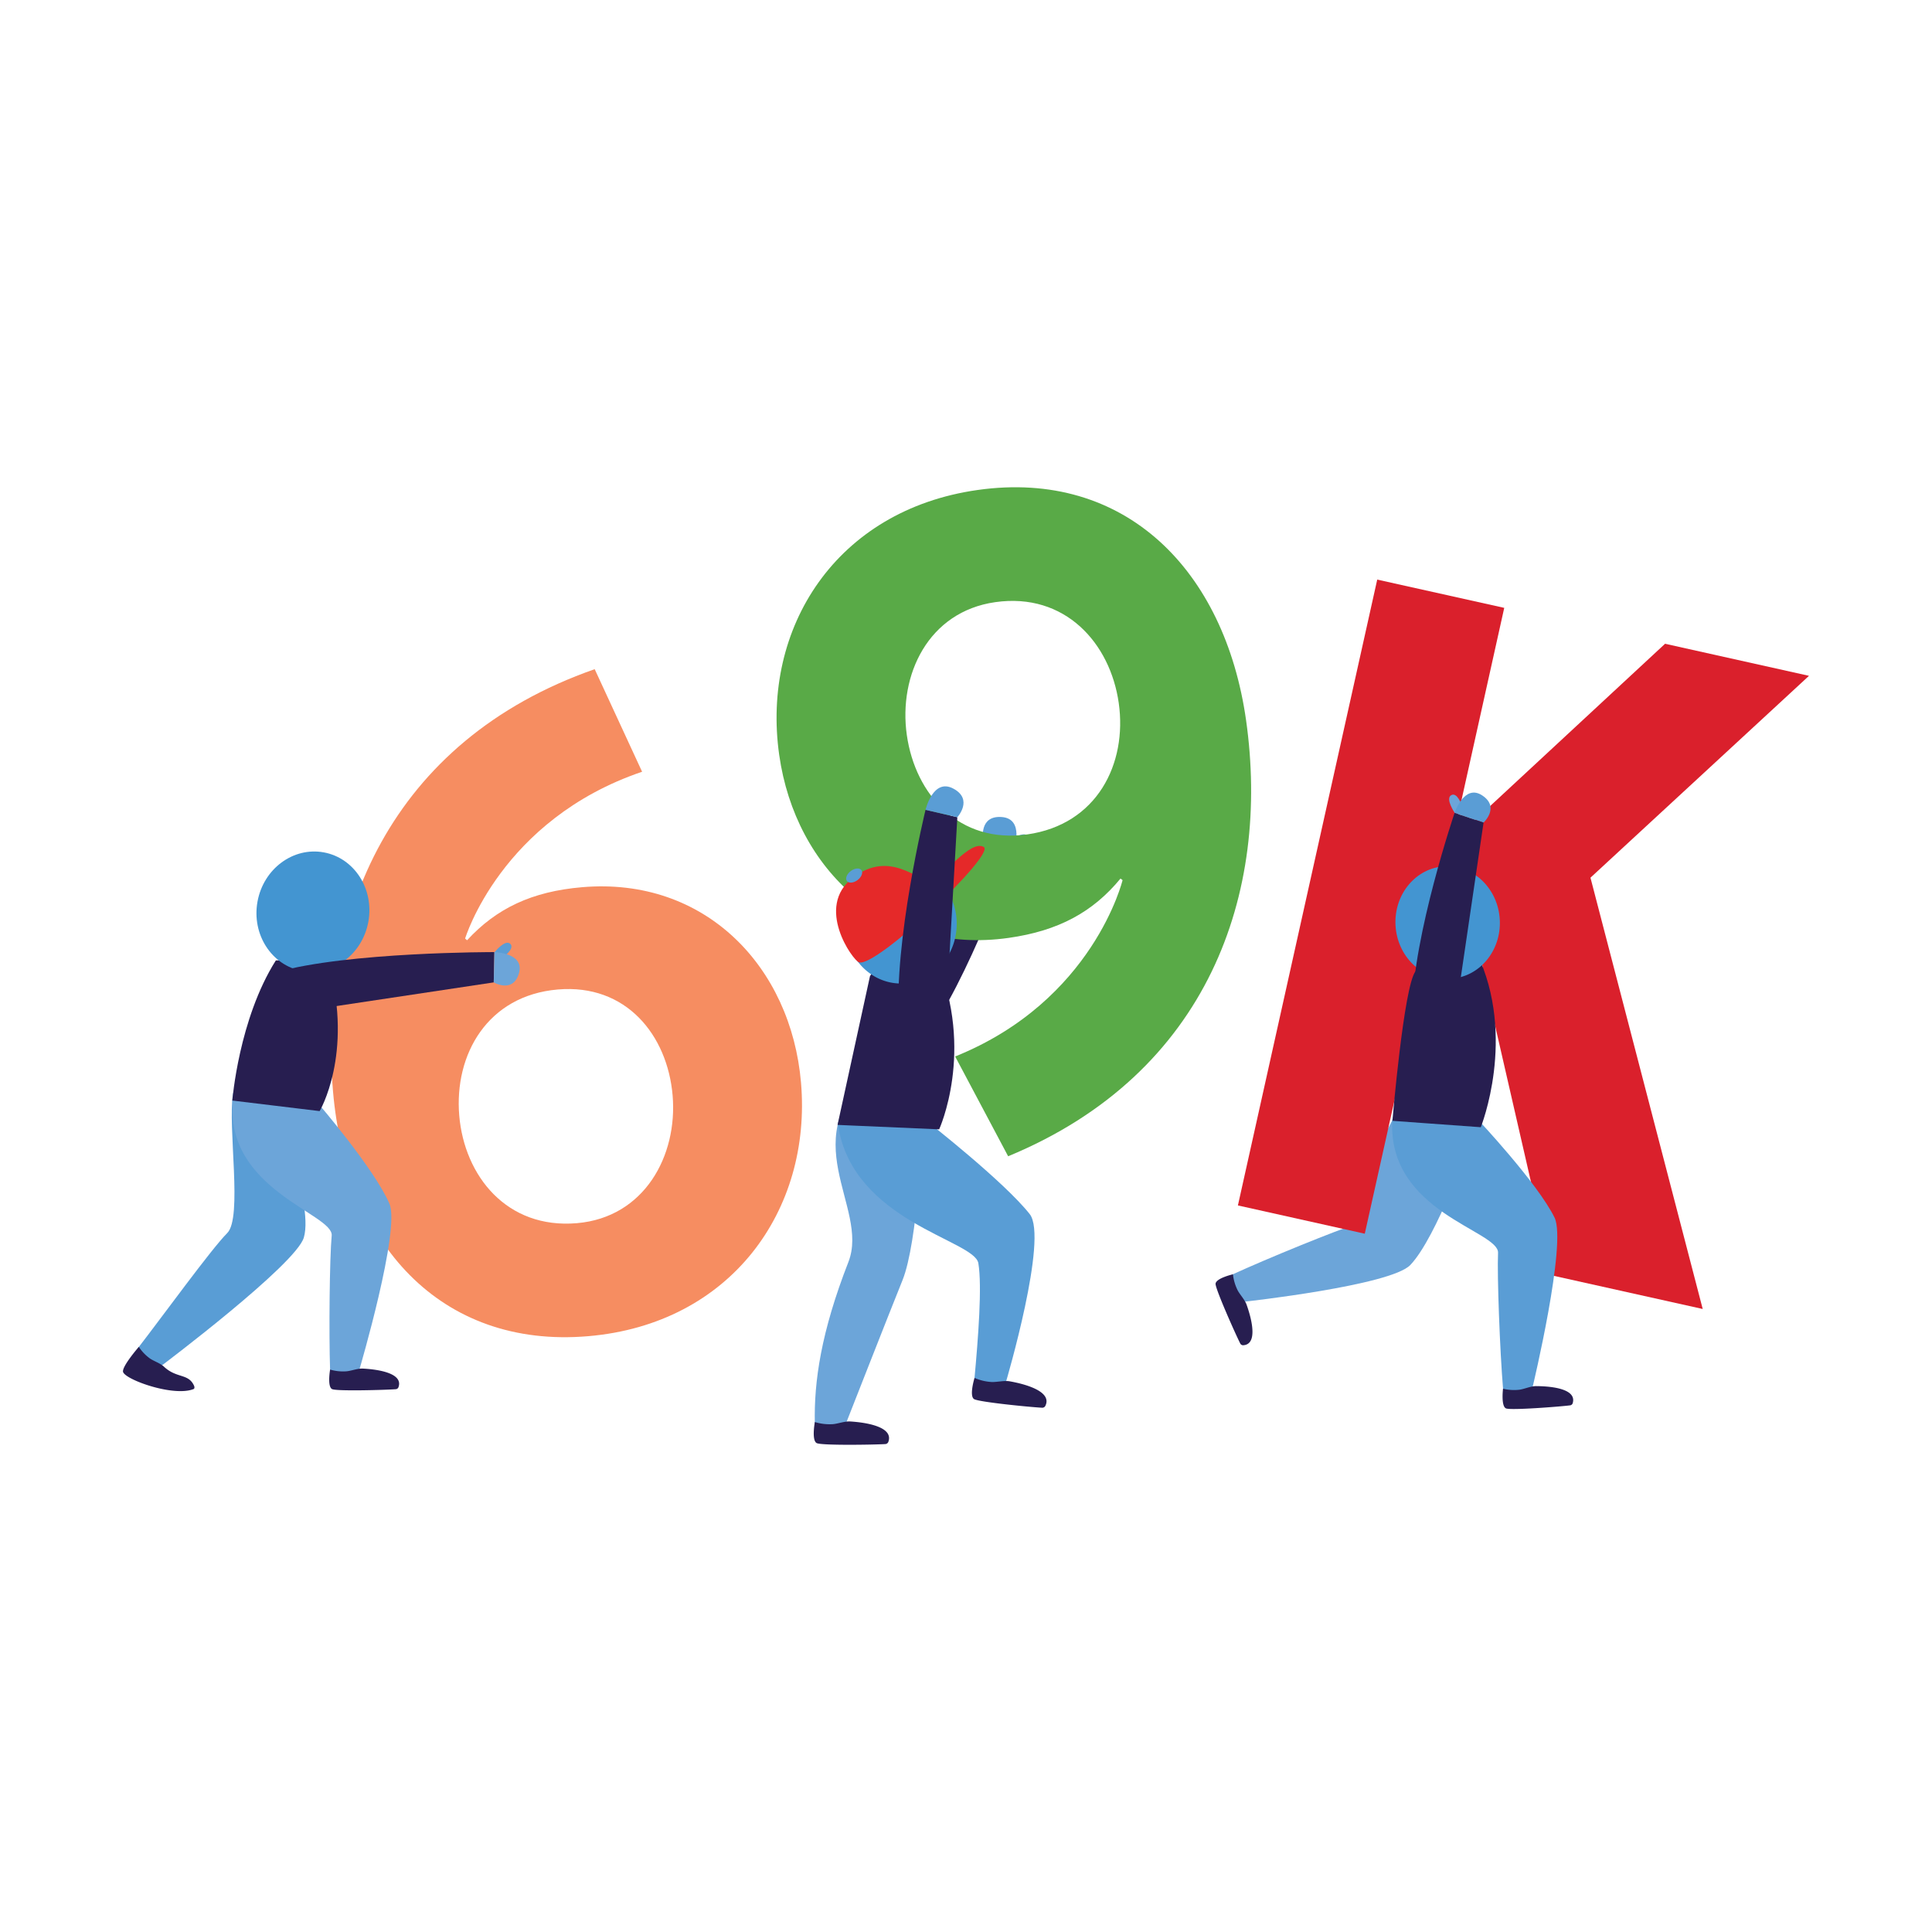 <svg xmlns="http://www.w3.org/2000/svg" xmlns:xlink="http://www.w3.org/1999/xlink" viewBox="0 0 1080 1080"><defs><style>.cls-1,.cls-3{fill:none;}.cls-2{fill:#faac19;}.cls-3{clip-path:url(#clip-path);}.cls-4{fill:#6ca5d9;}.cls-5{fill:#da202c;}.cls-6{fill:#271e50;}.cls-7{fill:#5a9dd5;}.cls-8{fill:#4395d1;}.cls-9{fill:#599dd5;}.cls-10{fill:#59aa47;}.cls-11{fill:#e52929;}.cls-12{fill:#f68d61;}.cls-13{clip-path:url(#clip-path-2);}.cls-14{clip-path:url(#clip-path-3);}.cls-15{fill:#f79226;}.cls-16{fill:#371b14;}</style><clipPath id="clip-path"><rect class="cls-2" x="1135.67" y="361.92" width="280.83" height="401.18"/></clipPath><clipPath id="clip-path-2"><path class="cls-1" d="M1160.6,669.72l58-27.32c5.85,16.59,23.9,37.56,56.09,37.56,31.21,0,50.23-22,50.23-50.72s-21-47.8-55.6-47.8h-10.24V527.79c24.39,0,46.33-13.17,46.33-41.94,0-19-13.16-32.68-29.26-32.68s-28.77,12.68-28.77,34.14h-67.8c0-65.84,49.75-97.54,98.52-97.54,47.8,0,95.11,29.75,95.11,87.3,0,28.29-9.76,54.14-35.12,70.72,42.43,13.65,57.06,51.7,57.06,82.91,0,65.35-47.79,110.71-117,110.71C1203,741.41,1166.94,699,1160.6,669.72Z"/></clipPath><clipPath id="clip-path-3"><rect class="cls-3" x="1135.67" y="361.92" width="280.83" height="401.18"/></clipPath></defs><title>Artboard 1</title><g id="Layer_1" data-name="Layer 1"><path class="cls-4" d="M822,637.64s-1.86-38.69-13.65-35.06c-48.68,14.95-37.35,77.66-49.14,81.33s-50.71,19.53-70.61,28.68l.21,7.87,7.09,7.16s81.48-9,92.47-20.47C803.29,691.51,822,637.64,822,637.64Z"/><path class="cls-5" d="M692,673.85,769.88,324l71,15.8-25,112.44c-2.34,10.5-5.79,21.27-6.12,22.77A135.75,135.75,0,0,1,825,458l105.78-98.13,80.46,17.92L889.08,490.63l62.75,241.1-84-18.7L832.18,557.69c-2.49-10-3.88-20.28-3.88-20.28-.49-.11-7.72,8.77-14.89,15.05l-24.66,21.25L762.92,689.65Z"/><path class="cls-6" d="M694.93,752a1.78,1.78,0,0,1-1.64-1c-2.47-4.85-14-30.64-13.78-33.4.31-3.13,9.72-5.26,9.72-5.26a26.11,26.11,0,0,0,2.4,8.49c1.16,2.57,4.16,5.52,5.23,8.51C700.29,739,702.79,751.57,694.93,752Z"/><path class="cls-7" d="M826,625.69s-47.1-11.58-47.72.83c-2.53,51.2,59.71,61.42,59.14,73.84s1,54.69,2.85,76.65l7.42,2.48,9.09-4.29S876,695,869,680.65C859.41,661.17,826,625.69,826,625.69Z"/><path class="cls-6" d="M879.15,784.39a1.75,1.75,0,0,1-1.47,1.21c-5.37.7-33.38,2.89-35.87,1.69-2.81-1.35-1.61-11-1.61-11a25.65,25.65,0,0,0,8.74.62c2.79-.23,6.56-2.07,9.72-2.06C868.82,774.89,881.44,776.81,879.15,784.39Z"/><path class="cls-6" d="M827.77,630.12l-49.4-3.57s6.35-75.23,12.89-83.55,21.26-37.59,34.3-10.22C848,579.8,827.77,630.12,827.77,630.12Z"/><ellipse class="cls-8" cx="806.23" cy="518.52" rx="29.15" ry="31.42" transform="matrix(1, -0.05, 0.05, 1, -22.91, 37.48)"/><path class="cls-4" d="M817.3,450.53s-2.67-8.06-6.1-6,2.14,10.08,2.14,10.08Z"/><path class="cls-7" d="M829.32,459.82s9.3-8.55-.76-15.18-15.45,9.8-15.45,9.8Z"/><path class="cls-6" d="M789.38,564.58c.62-42,23.73-110.14,23.73-110.14l16.21,5.38L814.15,563"/><path class="cls-7" d="M565.77,469s7.5-5,9.09-1.1-8.35,7.08-8.35,7.08Z"/><path class="cls-6" d="M515.37,583.22c26.74-35.74,51.41-108.17,51.41-108.17L549.57,469l-54.11,96.66"/><path class="cls-7" d="M549.57,469s-2.32-13.28,10.49-12.27,6.72,18.35,6.72,18.35Z"/><path class="cls-7" d="M521.47,448.16s-3.61-8.27-7.07-5.81,3.23,10.46,3.23,10.46Z"/><path class="cls-4" d="M515.68,631.11s-14.29-43.73-24.58-35.46c-49.75,40-4.73,78.79-16.82,109.77-15.35,39.32-19.28,66.85-18.79,90.26l7.76,3.12,10-4s24.84-63.34,31.22-79.07C513.14,694.4,515.68,631.11,515.68,631.11Z"/><path class="cls-6" d="M496.57,806.05a1.9,1.9,0,0,1-1.65,1.19c-5.77.38-35.83.88-38.41-.55-2.92-1.61-1-11.77-1-11.77a27.45,27.45,0,0,0,9.3,1.23c3,0,7.14-1.76,10.52-1.54C486.16,795.3,499.52,798.16,496.57,806.05Z"/><path class="cls-9" d="M518.52,627.07s-52.11-10.74-50,2.29c8.59,53.78,76.25,63.77,78.39,76.8s-.06,41.53-2.21,64.85l7.36,4,10.37-2.8s23.7-80.18,13.2-93.51C561.33,660.54,518.52,627.07,518.52,627.07Z"/><path class="cls-6" d="M584.33,785.93a1.9,1.9,0,0,1-1.77,1c-5.79-.27-35.71-3.16-38.12-4.87-2.72-1.93.33-11.8.33-11.8a27.65,27.65,0,0,0,9.1,2.26c3,.28,7.29-.95,10.62-.35C575.19,774.08,588.14,778.42,584.33,785.93Z"/><path class="cls-6" d="M525,631.3l-56.81-2.47,18.14-83.19s24.69-38.78,37.19-9.07C545,587.63,525,631.3,525,631.3Z"/><path class="cls-10" d="M696.56,402.58c13.64,96.31-20.65,197.35-133,243.78l-29.62-55.78c77.3-31.12,93.59-98.59,93.59-98.59l-1.16-.87c-15.44,18.74-34.64,29.22-62.52,33.17C495.4,534,444.7,486.35,435.58,422c-10.06-71,31.8-136.88,110.88-148.09C629.09,262.18,684.7,318.93,696.56,402.58Zm-189.65,8.25c4.74,33.46,29.33,61,67.35,55.61,39-5.53,55.94-39.47,51.13-73.43-4.74-33.46-30-61.94-69-56.41C518.87,341.91,502.17,377.37,506.91,410.83Z"/><path class="cls-8" d="M534.81,516.54A34.91,34.91,0,0,0,529,497c-5.63-8.43-9.54,9.61-31.55-12.4-2.21-2.2-25,13.27-25,31.7s13.85,33.43,31.08,33.49S534.75,535,534.81,516.54Z"/><path class="cls-11" d="M549.9,473.44c7,3.88-60.17,67.77-69.75,64.49-3.53-1.21-24.66-30.88-3.49-47.18s36.38,2.59,43.65,1S542.3,469.22,549.9,473.44Z"/><path class="cls-6" d="M502.6,571.55c-3.34-44.51,14.78-118.84,14.78-118.84l17.78,4.12-6.31,110.59"/><path class="cls-7" d="M535.16,456.83s9.1-9.95-2.25-16-15.53,11.87-15.53,11.87Z"/><ellipse class="cls-7" cx="477.49" cy="489.42" rx="5.07" ry="3.16" transform="translate(-197.96 383.1) rotate(-36.76)"/><path class="cls-12" d="M186.16,610.13c-8.3-96.92,31.53-195.91,146.28-236.06l26.5,57.34C280,458.21,260,524.67,260,524.67l1.1.93c16.46-17.85,36.21-27.25,64.27-29.65,68.87-5.9,116.86,44.46,122.4,109.25,6.12,71.42-39.32,134.92-118.9,141.73C245.76,754.05,193.37,694.3,186.16,610.13ZM376,612.38c-2.88-33.67-25.91-62.53-64.17-59.25-39.28,3.36-58,36.31-55.11,70.49,2.88,33.67,26.51,63.51,65.79,60.14C360.23,680.53,378.86,646.05,376,612.38Z"/><path class="cls-9" d="M150.75,611.68s-18.6-12.25-20.51-.15c-3,19,5.46,69.14-3.23,77.78s-36.5,47-49.81,64.18L81,760.27l9.5,3s74.94-56.37,79.35-71.49C175.83,671.23,150.75,611.68,150.75,611.68Z"/><path class="cls-6" d="M108.5,774.68c.27.62.32,1.58-.31,1.82C97,780.92,70.39,771.38,68.82,767c-1-2.85,8.79-14.11,8.79-14.11a24.31,24.31,0,0,0,5.79,6.2c2.12,1.67,6,2.8,8.24,4.88C98.82,770.7,105.34,767.6,108.5,774.68Z"/><path class="cls-4" d="M177.72,616.66s-46.3-14-47.51-1.86c-5,50.28,56.37,63.72,55.21,75.92s-1.62,53.88-.89,75.58l7.24,2.8,9.21-3.78s23-78.05,16.7-92.49C209.16,653.2,177.72,616.66,177.72,616.66Z"/><path class="cls-6" d="M222.75,775.44a1.74,1.74,0,0,1-1.51,1.13c-5.35.42-33.23,1.23-35.64-.07-2.73-1.46-1.07-10.9-1.07-10.9a25.51,25.51,0,0,0,8.64,1c2.77-.08,6.6-1.71,9.74-1.55C213,765.59,225.4,768.09,222.75,775.44Z"/><path class="cls-6" d="M178.68,621.11l-48.8-5.89s3.58-45.55,24.32-78.34c0,0,28.77-.89,29.73,2.64C197.5,589.53,178.68,621.11,178.68,621.11Z"/><ellipse class="cls-8" cx="174.92" cy="509.63" rx="33.7" ry="31.49" transform="translate(-357.85 590.05) rotate(-79.64)"/><path class="cls-6" d="M154.2,543.56c39.78-11.5,122.16-11.33,122.16-11.33L276,549.16,174.38,564.45"/><path class="cls-7" d="M281.26,535.08s6.82-4.86,3.93-7.53-8.88,4.92-8.88,4.92Z"/><path class="cls-4" d="M276,549.16s10.77,6.36,14.1-5.09-13.73-11.84-13.73-11.84Z"/></g><g id="Layer_2" data-name="Layer 2"><g class="cls-13"><rect class="cls-2" x="1135.67" y="361.92" width="280.83" height="401.18"/><g class="cls-14"><path class="cls-15" d="M1122.7,706.88a12.33,12.33,0,0,0-.64-3.81c0-.17-.1-.34-.14-.52a7,7,0,0,0-.19-.69c-1.54-4.21-.47-7.74,3.31-10.86l.13-.1-1-8.56h-.29c-.51,0-1,.09-1.5.14a11.31,11.31,0,0,1-3.23.07c-3.33-.58-5.57-3.32-5.84-7.17-.06-.84-.07-1.7-.09-2.54,0-.39,0-.79,0-1.18v-.11l-.08-.08-.26-.33a3.83,3.83,0,0,0-.7-.75c-2.41-1.86-5.32-4.5-6.49-8.51l-.16-.56-.38.45c-.52.62-1,1.29-1.47,1.93a20.68,20.68,0,0,1-2.48,3,5.31,5.31,0,0,1-4.14,1.81c-1.47-.18-2.89-1.29-4.21-3.32a48.87,48.87,0,0,1-2.56-4.65c-.38-.77-.77-1.54-1.18-2.3l-.21-.44a3.49,3.49,0,0,0-.93-1.35l-.15-.12-.17.07a21.92,21.92,0,0,0-3.66,2.17,18.28,18.28,0,0,1-4.1,2.34l-.25.08,0,.26c.11.67.25,1.34.39,2a17.86,17.86,0,0,1,.54,3.79v.15c0,1.93-.21,3.73-2,4.58a5.48,5.48,0,0,1-5.75-.5c-1.12-.78-2.47-1.56-4.19-.8l-.19.09v14.62l.34,0c2.73-.23,5.77-.89,7.7-4,.63-1,1.76-1.47,3.43-1.38,3.56.2,6.66,3.41,6.43,6.74a4.91,4.91,0,0,1-1.64,3.34c-1,1-2.19,1.94-3.3,2.84-.88.71-1.78,1.44-2.63,2.21a5.45,5.45,0,0,0-1.06,6.87l2.47,4.17a4.42,4.42,0,0,1,.17,4.72l-.14.24.22.17a4.09,4.09,0,0,0,4.88.1,10.07,10.07,0,0,0,4.2-5,15.1,15.1,0,0,1,5.33-6.56c2.69-1.95,7.76-1.39,9.69,1.08l.17.21.23-.13a8.21,8.21,0,0,1,4.42-1.27c2.27.09,3.39,1,3.85,3.2a10.54,10.54,0,0,1,.21,2.18,29.26,29.26,0,0,1-.25,3.24l-.15,1.32c-.11,1.16-.2,2.2-.2,3.27a12.19,12.19,0,0,0,.38,3.21c.43,1.63,1.18,2.15,1.75,2.3s1.4.08,2.49-1C1121.09,713.59,1122.7,710.39,1122.7,706.88Zm-23.24-14.13c-4.18-1-6.49-4-6.49-8.49v-.08c0-.11,0-.24,0-.4,0-.4.1-1,.2-1.51a30.19,30.19,0,0,1,2.85-8.26,2.44,2.44,0,0,1,1.93-1.41,3.15,3.15,0,0,1,2.73,1.16c3.3,3.86,4.77,7.21,4.77,10.86,0,.49,0,1-.08,1.48a9.15,9.15,0,0,1-1.94,5.28A3.8,3.8,0,0,1,1099.46,692.75Z"/><path class="cls-15" d="M1078.89,419.17l.29-.42-.5-.07a16.49,16.49,0,0,1-4.68-1.41c-1.94-.91-2.36-2.14-1.48-4.14a8.28,8.28,0,0,1,1.29-2c1-1.2,1.87-2.28,2.64-3.31a5.93,5.93,0,0,0,1.12-5.12c-.43-1.79-1.23-2.4-1.83-2.59s-1.57-.18-2.93,1a9.38,9.38,0,0,0-1.13,1.14,3.72,3.72,0,0,1-2.88,1.42h-.31v14.26l.17.09a4.82,4.82,0,0,1,2.25,4.12,3.82,3.82,0,0,1-.05.68c-.07.4-.17.82-.28,1.22,0,.19-.1.37-.14.56l-.14.59.56-.22C1073.64,423.8,1076.76,422.24,1078.89,419.17Z"/><path class="cls-15" d="M1097,481.27c1-.11,2.09-.24,3.13-.29a8,8,0,0,0,3.85-1.1,55.91,55.91,0,0,0,6.57-5l1.82-1.51c3.68-3,6.38-3.13,10-.41l.33.24.15-.37.27-.64c.2-.45.4-.92.57-1.4a10.32,10.32,0,0,0,.63-3.32c0-2.44-1.23-4.29-3.86-5.82a16.5,16.5,0,0,0-2.82-1.18l-.41-.14c-.82-.28-.85-.53-.77-1h0a1.34,1.34,0,0,0,.84-1.23l.21-1.41L1116,459l0,0a9.36,9.36,0,0,1-8.08,1.86l-1.25-.25a36.22,36.22,0,0,1-7.26-1.94c-2.95-1.23-3.89-2.5-3.89-5.21a16,16,0,0,1,.1-1.73,12.82,12.82,0,0,1,2.77-6.65l.23-.29-.32-.18a4.91,4.91,0,0,0-5.15.24c-.46.27-.91.58-1.35.88l-.59.4-.17.11,0,.2c1,5.74-.61,10.07-4.93,13.33-2.74,2.07-5.5,3.9-9.09,3.58l-.26,0-.07.25a1.84,1.84,0,0,1-.7.88,3.63,3.63,0,0,0-.65.65,2.46,2.46,0,0,0-.57,1.36c0,.9,1,1.2,1.38,1.31a19.18,19.18,0,0,0,2.57.52l.21,0,1,.14a9.31,9.31,0,0,1,3.17.8l.24.1a2,2,0,0,1,.3.14,1.42,1.42,0,0,1-.24.22l-.68.49.84.07c4.34.34,6.28,2.14,6.91,6.44,0,.29.09.58.14.87l.09.52c.47,2.77,1.46,3.54,4.24,3.3C1095.62,481.44,1096.33,481.36,1097,481.27Zm5.36-8.13a3.47,3.47,0,0,1-2.35-2.07,5.74,5.74,0,0,1-.5-2.34,5.87,5.87,0,0,1,1.54-4,3.15,3.15,0,0,1,2.37-.81,6.17,6.17,0,0,0,.92-.1c1.95,0,3,.9,3.19,2.65q0,.36,0,.72a6.59,6.59,0,0,1-2.39,5.12A3.23,3.23,0,0,1,1102.4,473.14Z"/><path class="cls-16" d="M1088.66,406.7a10.93,10.93,0,0,0-4-6.37,6.18,6.18,0,0,1-2.37-5.64,8.59,8.59,0,0,0-5.09-9,9.64,9.64,0,0,0-8.4-.51v18.77a4,4,0,0,0,3.11-1.53,10.38,10.38,0,0,1,1.09-1.11c2-1.72,3.63-1.16,4.26,1.47a5.62,5.62,0,0,1-1.07,4.86c-.84,1.12-1.72,2.21-2.63,3.28a8.76,8.76,0,0,0-1.33,2.1c-1,2.14-.46,3.58,1.63,4.55a16.8,16.8,0,0,0,4.76,1.44C1086.43,419.28,1090,413.29,1088.66,406.7Z"/><path class="cls-16" d="M1080.5,705.81q-1.24-2.09-2.47-4.17a5.16,5.16,0,0,1,1-6.48c1.93-1.74,4.07-3.24,5.94-5a5.29,5.29,0,0,0,1.73-3.55c.24-3.49-3-6.87-6.72-7.07a3.79,3.79,0,0,0-3.72,1.52c-1.75,2.81-4.45,3.57-7.45,3.83v25.33c3.13,3.2,8.76,4.17,11.86.68A4.71,4.71,0,0,0,1080.5,705.81Z"/><path class="cls-16" d="M1102.66,370.77c2.82-1.56,4.31-4.32,6.24-6.67a2.78,2.78,0,0,0,.89-2.4h-30.66a27.24,27.24,0,0,1,.15,6.51c-.67,4.37,1.89,6.45,5.89,4.71a8.08,8.08,0,0,1,8.12.58c.18.11.38.19.54.31,2.43,1.72,4.44,1.17,6.91-1.24A10.15,10.15,0,0,1,1102.66,370.77Z"/><path class="cls-16" d="M1080.89,667.2c0-2.05-.62-4-.93-6a5.1,5.1,0,0,1-.83-1.82,39.85,39.85,0,0,0-4-8.71c-1.48-2.19-3.25-4.06-6.28-3.69v23.77c1.47-.65,2.65-.09,3.88.77a5.8,5.8,0,0,0,6.07.52C1080.68,671.11,1080.86,669.12,1080.89,667.2Z"/><path class="cls-16" d="M1070.74,424.63c.15-.61.33-1.2.43-1.81a5.19,5.19,0,0,0-2.36-5.13v9.7A11.05,11.05,0,0,0,1070.74,424.63Z"/><path class="cls-16" d="M1120.93,634.4a20.27,20.27,0,0,0,3-4.94,6.25,6.25,0,0,1,3.63-3.65,51.2,51.2,0,0,1,5.88-2.06,17.18,17.18,0,0,0,4.82-2.18,5.27,5.27,0,0,0,2.76-4.76,9.92,9.92,0,0,0-4.14-7.92c-2.51-2-5.31-3.55-7.57-5.94a17.47,17.47,0,0,1-4.8-9.71c-.5-3.34-.06-6.66-.06-10,0-4.9-1.22-9.1-6.34-11.07-3.43-1.31-7-2.14-10.52-.87-4.08,1.49-5.93,4.09-4.67,8.8A28.54,28.54,0,0,0,1104,583c2.23,3.11,5.31,5.42,7.81,8.25s5,5.27,6.54,8.66a14.24,14.24,0,0,0,1.09,1.89c3.34,5.11,3,10.49,1,15.89-1.36,3.68-4.52,4.27-7,1.23-2.73-3.39-6.36-5.54-9.77-8-4.22-3.08-9.18-4.88-13.36-8a6.67,6.67,0,0,1-1.86-2.24c-.53-1-.13-1.35.86-1.29a17.61,17.61,0,0,1,5.07,1.54c1.9.72,3.89,1.45,5.58-.12s1.51-3.51,1-5.54a7.42,7.42,0,0,0-2.25-3.69c-2.67-2.38-4.82-5.35-8-7.14-.17-.09-.27-.3-.41-.45-1.46-.91-2.49-2.35-4-3.16-5.91-3.07-10.8,0-11.13,6.38-.21,4.18,1.9,7.45,5.29,9.88a4.51,4.51,0,0,1,1.07,6.45,13.07,13.07,0,0,1-4.73,3.75,1.6,1.6,0,0,0-1,1.53,8.12,8.12,0,0,0,3.22,7.1,22.33,22.33,0,0,0,8.87,4.1c4.65.92,8.12,3.69,11.31,6.76,2.3,2.22,4.37,4.68,6.83,6.79a14.87,14.87,0,0,0,6.84,3.52C1116,637.7,1118.84,637.09,1120.93,634.4Z"/><path class="cls-16" d="M1110.84,495.58c1.11-2.09,2.65-3.42,5.14-3.38a3.77,3.77,0,0,0,1.83-.35c3.31-1.71,5.85-4.08,6.92-7.79,1.2-4.16.86-8-2.17-11.34-3.8-2.88-6.66-2.6-10.35.42a79.21,79.21,0,0,1-8.35,6.47,7.6,7.6,0,0,1-3.71,1.06c-1.76.09-3.51.37-5.28.52-2.62.22-3.47-.45-3.9-3-.07-.46-.16-.92-.23-1.39-.65-4.41-2.74-6.36-7.2-6.7-5,1.15-7.65,4.65-6.91,9.47.35,2.25.84,4.58,2.36,6.37,2,2.4,2.89,5.39,4.29,8.09s4.48,3.3,6.49,1c.61-.71,1.16-1.48,1.8-2.15,2.25-2.34,4.43-2.42,6.36-.15a21,21,0,0,1,2.89,4.25,4.73,4.73,0,0,0,6.74,2.06A8.05,8.05,0,0,0,1110.84,495.58Z"/><path class="cls-16" d="M1094.82,555.38c1-1.71,1.94-3.44,3-5.09,2.38-3.59,5.07-7,6.19-11.29a55.43,55.43,0,0,0,1.46-9.23c.34-3.94.82-7.88,1.06-11.82.15-2.46-1-3.84-3.33-4.66a23,23,0,0,0-4.72-.92c-2.58-.36-5-1.8-7.65-1.47-2.82-.33-5.35.35-7.08,2.68a19.16,19.16,0,0,0-2.78,5.53,23.82,23.82,0,0,1-4.37,8,19.59,19.59,0,0,0-3.78,6,5.5,5.5,0,0,0,.81,5.62,37.34,37.34,0,0,0,5,5.15,8.82,8.82,0,0,1,3.45,7.14,19.27,19.27,0,0,0,1.11,6.58,4.5,4.5,0,0,0,5.61,2.9A11,11,0,0,0,1094.82,555.38Zm-9.4-14.12c-2.06-6.76-1.58-13.26,2.49-19.26a2.91,2.91,0,0,1,1.31-1.06c.22-.28.41-.61.82-.66a.87.87,0,0,1,.44-.76,5.36,5.36,0,0,1,7.79,2.35c1.46,1.82,1.53,4,1.64,6.2a13.71,13.71,0,0,1-1.66,7.85,18.52,18.52,0,0,1-8.45,7.3A3,3,0,0,1,1085.42,541.26Z"/><path class="cls-16" d="M1091.35,446.46c-1.19-1.66-2.43-3.12-4.82-2.76-3.47.53-5.81,2.66-6.19,6.18a7.48,7.48,0,0,1-4.47,6.44,14.64,14.64,0,0,0-1.45.91c-1.72,1.09-2.05,2.22-1.23,4a3.86,3.86,0,0,0,3.81,2.45c3.7.33,6.51-1.54,9.3-3.64C1090.93,456.6,1092.3,452,1091.35,446.46Z"/><path class="cls-16" d="M1103.05,739.24c3.26-4.24.06-9.3-1.86-12.32-.4-.64-.75-1.19-1-1.62-1-1.86-3.85-2.53-6-2.53-3,0-5.46,1-6.71,2.71a13.4,13.4,0,0,1-4.18,3.48,18.15,18.15,0,0,0-3.72,2.79,9.56,9.56,0,0,0-2.89,6.77c.06,2.81,1.53,5.58,4.37,8.23a6.69,6.69,0,0,0,4.73,1.76c7.23,0,16.76-8.78,17.16-9.16Z"/><path class="cls-16" d="M1111.87,756.08c.11-6.7-6.46-13.06-9.55-12.27s-3.76,7.7-5.4,10.4-.9,8.34-3.29,9.55-4.65-.59-5.4-3.79-7.43-8-10.56-6.66-.24,15.05-.24,15.05h32.67C1110.87,768.53,1111.75,762.78,1111.87,756.08Z"/></g></g></g></svg>